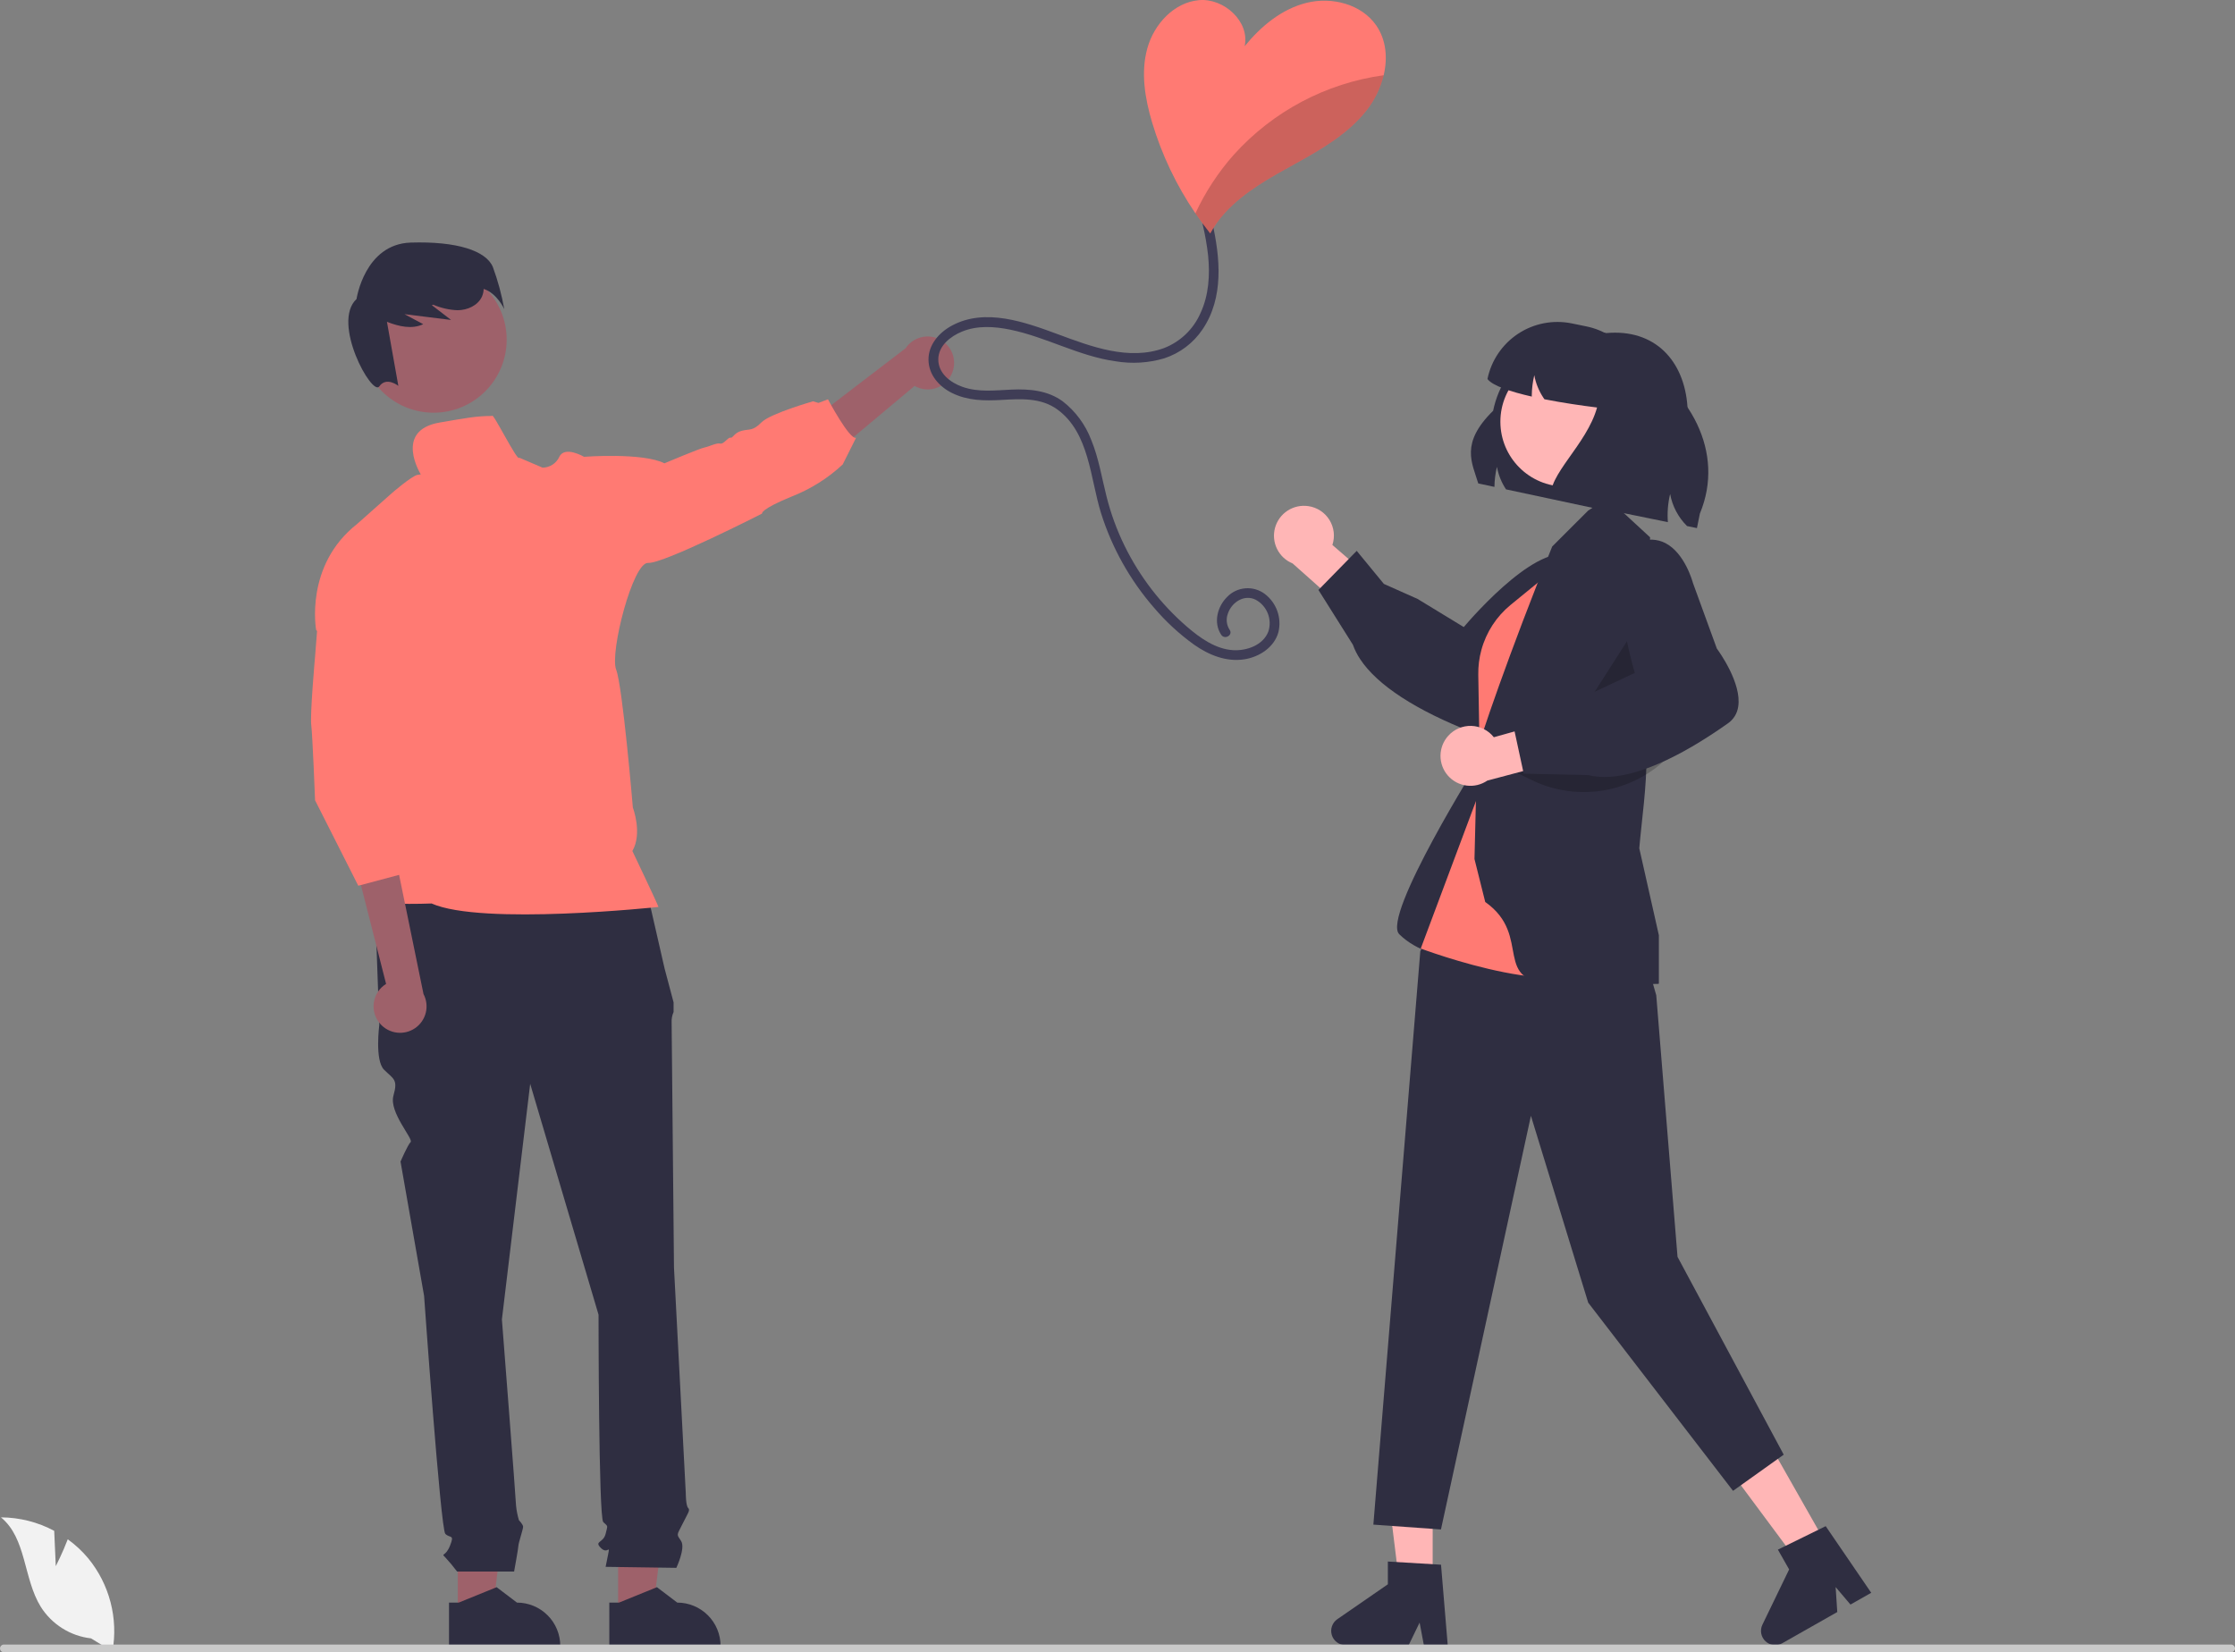 <svg width="211" height="156" viewBox="0 0 211 156" fill="none" xmlns="http://www.w3.org/2000/svg">
<rect x="0" y="0" width="211" height="156" fill="#808080" stroke="none"/>
<g clip-path="url(#clip0_36_825)">
<path d="M43.221 152.37L46.479 152.37L48.028 139.811L43.22 139.812L43.221 152.37Z" fill="#9E616A"/>
<path d="M42.39 151.307L43.307 151.307L46.887 149.852L48.805 151.307H48.805C49.89 151.307 50.929 151.738 51.696 152.504C52.463 153.27 52.894 154.31 52.894 155.393V155.526L42.39 155.526L42.39 151.307Z" fill="#2F2E41"/>
<path d="M58.354 152.37L61.612 152.37L63.162 139.811L58.354 139.812L58.354 152.37Z" fill="#9E616A"/>
<path d="M57.523 151.307L58.44 151.307L62.02 149.852L63.939 151.307H63.939C65.023 151.307 66.063 151.738 66.829 152.504C67.596 153.27 68.027 154.31 68.027 155.393V155.526L57.524 155.526L57.523 151.307Z" fill="#2F2E41"/>
<path d="M60.958 83.642L35.365 84.309L35.81 96.767C35.81 96.767 35.365 100.103 36.255 100.993C37.145 101.883 37.59 101.883 37.145 103.44C36.7 104.997 39.052 107.541 38.766 107.826C38.481 108.112 37.813 109.669 37.813 109.669L40.038 122.349C40.038 122.349 41.596 144.372 42.041 144.816C42.487 145.261 42.932 144.816 42.487 145.929C42.041 147.041 41.596 146.596 42.041 147.041C42.436 147.466 42.807 147.911 43.154 148.376H48.535C48.535 148.376 48.941 146.151 48.941 145.929C48.941 145.706 49.386 144.372 49.386 144.149C49.386 143.927 48.992 143.533 48.992 143.533C48.856 143.081 48.764 142.617 48.718 142.147C48.718 141.702 47.383 124.573 47.383 124.573L50.053 102.328L56.507 124.128C56.507 124.128 56.507 143.259 56.952 143.704C57.397 144.149 57.398 143.927 57.175 144.816C56.952 145.706 56.062 145.484 56.73 146.151C57.398 146.819 57.62 145.706 57.398 146.819L57.175 147.931L63.851 148.026C63.851 148.026 64.742 146.151 64.296 145.484C63.851 144.816 63.878 144.999 64.421 143.906C64.964 142.814 65.187 142.592 64.964 142.369C64.742 142.147 64.742 140.964 64.742 140.964L63.629 119.679C63.629 119.679 63.406 97.212 63.406 96.544C63.389 96.201 63.453 95.858 63.591 95.543V94.638L62.739 91.428L60.958 83.642Z" fill="#2F2E41"/>
<path d="M89.922 35.124C89.799 35.466 89.603 35.777 89.347 36.034C89.09 36.292 88.781 36.49 88.44 36.616C88.099 36.741 87.734 36.79 87.373 36.759C87.01 36.728 86.66 36.618 86.345 36.437L75.235 45.74L74.631 41.193L85.498 32.878C85.837 32.37 86.351 32.003 86.943 31.848C87.534 31.693 88.162 31.76 88.708 32.037C89.253 32.314 89.678 32.781 89.902 33.35C90.126 33.919 90.133 34.55 89.922 35.124Z" fill="#9E616A"/>
<path d="M40.935 38.964C44.745 38.964 47.834 35.877 47.834 32.068C47.834 28.259 44.745 25.172 40.935 25.172C37.125 25.172 34.036 28.259 34.036 32.068C34.036 35.877 37.125 38.964 40.935 38.964Z" fill="#9E616A"/>
<path d="M46.528 25.205C45.886 23.675 43.133 22.766 38.778 22.903C34.422 23.04 33.659 28.232 33.659 28.232C31.26 30.467 35.133 37.445 35.806 36.483C36.477 35.521 37.606 36.431 37.606 36.431L36.531 30.386C37.666 30.822 38.887 31.115 39.955 30.607L38.185 29.661C39.652 29.843 41.119 30.026 42.585 30.208L40.771 28.813C40.815 28.798 40.859 28.783 40.903 28.768C41.63 29.082 42.41 29.259 43.201 29.29C44.126 29.283 45.109 28.85 45.497 28.01C45.6 27.78 45.656 27.531 45.661 27.279C46.937 27.692 47.606 29.186 47.606 29.186C47.364 27.83 47.004 26.498 46.528 25.205Z" fill="#2F2E41"/>
<path d="M46.458 39.273C44.917 39.273 43.925 39.485 41.527 39.889C37.103 40.634 39.752 44.836 39.752 44.836C39.752 44.836 39.953 44.735 39.41 44.836C38.868 44.938 37.019 46.536 37.019 46.536L33.713 49.472C28.73 53.38 29.846 59.479 29.846 59.479L37.112 66.787L33.929 81.451C33.929 81.451 35.282 83.629 34.582 84.605C33.883 85.582 40.745 85.301 40.745 85.301C45.481 87.411 62.166 85.628 62.166 85.628C61.935 85.024 59.701 80.346 59.701 80.346C60.672 78.67 59.747 76.249 59.747 76.249C59.747 76.249 58.783 64.798 58.167 63.215C57.55 61.632 59.744 53.054 61.186 53.146C62.629 53.239 71.944 48.489 71.944 48.489C71.944 48.489 71.709 48.117 74.784 46.86C76.551 46.166 78.17 45.145 79.558 43.851L80.821 41.328C80.214 41.562 78.165 37.7 78.165 37.7L77.271 38.041L76.753 37.891C76.753 37.891 72.714 39.04 71.888 39.878C71.062 40.715 70.785 40.481 70.039 40.669C69.293 40.857 69.201 41.381 68.967 41.322C68.733 41.264 68.317 41.972 67.99 41.88C67.663 41.787 66.964 42.16 66.499 42.252C66.033 42.345 62.727 43.743 62.727 43.743C60.681 42.708 55.135 43.127 55.135 43.127C55.135 43.127 53.32 42.058 52.805 43.127C52.667 43.431 52.444 43.688 52.164 43.87C51.884 44.052 51.558 44.15 51.224 44.153L49.012 43.207C48.883 43.676 46.47 38.786 46.458 39.273Z" fill="#FF7A73"/>
<path d="M35.895 96.663C35.653 96.392 35.474 96.071 35.37 95.723C35.266 95.375 35.239 95.009 35.292 94.65C35.345 94.29 35.476 93.947 35.676 93.644C35.876 93.341 36.14 93.085 36.45 92.895L33.315 80.578L37.6 82.22L39.982 93.85C40.267 94.391 40.344 95.018 40.198 95.611C40.051 96.205 39.692 96.725 39.188 97.071C38.685 97.418 38.071 97.568 37.464 97.493C36.857 97.418 36.299 97.122 35.895 96.663Z" fill="#9E616A"/>
<path d="M30.126 57.136L29.739 62.055C29.739 62.055 29.258 67.458 29.384 68.457C29.51 69.457 29.745 75.558 29.745 75.558L33.824 83.624L38.446 82.392L38.169 78.609L38.446 82.085L39.062 79.004L37.522 73.769L38.446 71.921L37.98 65.717L30.126 57.136Z" fill="#FF7A73"/>
<path d="M139.558 45.642L141.084 45.969C141.094 45.331 141.174 44.696 141.321 44.075C141.46 44.835 141.752 45.559 142.18 46.203L150.932 48.071L159.335 39.207C159.347 34.776 156.885 31.408 152.471 31.408C152.205 31.408 151.929 31.421 151.65 31.446C149.265 31.047 146.818 31.589 144.825 32.957C142.831 34.325 141.447 36.413 140.962 38.781C137.833 41.861 138.968 43.671 139.558 45.642Z" fill="#2F2E41"/>
<path d="M135.255 149.295H132.081L130.571 137.055H135.256L135.255 149.295Z" fill="#FFB6B6"/>
<path d="M136.675 155.32H134.423L134.021 153.194L132.991 155.32H127.016C126.73 155.32 126.451 155.228 126.22 155.059C125.99 154.889 125.819 154.65 125.734 154.377C125.649 154.104 125.653 153.81 125.747 153.54C125.84 153.269 126.018 153.035 126.253 152.873L131.024 149.579V147.43L136.043 147.729L136.675 155.32Z" fill="#2F2E41"/>
<path d="M172.447 145.841L169.686 147.407L162.33 137.506L166.405 135.195L172.447 145.841Z" fill="#FFB6B6"/>
<path d="M176.657 150.381L174.698 151.492L173.298 149.841L173.452 152.198L168.256 155.145C168.007 155.287 167.719 155.345 167.435 155.311C167.15 155.277 166.884 155.153 166.675 154.958C166.466 154.762 166.325 154.505 166.273 154.223C166.22 153.942 166.259 153.651 166.384 153.393L168.907 148.175L167.846 146.306L172.359 144.091L176.657 150.381Z" fill="#2F2E41"/>
<path d="M123.521 47.786C123.928 47.845 124.317 47.992 124.66 48.218C125.004 48.443 125.294 48.741 125.51 49.09C125.726 49.44 125.863 49.832 125.911 50.24C125.959 50.648 125.916 51.062 125.787 51.452L130.645 55.655L128.81 59.228L122.033 53.197C121.392 52.936 120.869 52.45 120.563 51.829C120.257 51.209 120.189 50.498 120.373 49.831C120.556 49.164 120.978 48.587 121.558 48.211C122.138 47.834 122.837 47.683 123.521 47.786Z" fill="#FFB6B6"/>
<path d="M127.72 60.867L124.471 55.7L128.084 52.008L130.649 55.129L133.828 56.546L138.19 59.203C139.057 58.182 145.74 50.508 148.723 52.717C149.081 52.961 149.382 53.28 149.605 53.651C149.828 54.022 149.968 54.438 150.016 54.868C150.226 56.923 148.384 59.012 148.314 59.09L144.375 64.402C144.252 64.735 142.949 68.175 140.915 69.1C140.626 69.239 140.311 69.316 139.991 69.326C139.671 69.336 139.352 69.28 139.055 69.161C133.665 67.061 130.033 64.692 128.413 62.239C128.126 61.812 127.894 61.351 127.72 60.867Z" fill="#2F2E41"/>
<path d="M139.743 71.65C139.743 71.65 130.408 86.512 132.099 88.202C133.79 89.893 136.422 90.337 136.422 90.337L142.246 82.793L139.743 71.65Z" fill="#2F2E41"/>
<path d="M147.996 51.353L143.596 54.328C141.551 55.71 140.014 57.722 139.216 60.057C138.418 62.392 138.404 64.924 139.175 67.268L140.414 71.03L147.996 51.353Z" fill="#2F2E41"/>
<path d="M155.775 91.921L156.363 93.969L158.37 118.661L168.396 137.34L163.611 140.756L149.938 122.989L144.53 105.348L136.037 144.401L129.656 143.945L134.088 89.799L142.497 74.558L155.775 91.921Z" fill="#2F2E41"/>
<path d="M148.744 52.101L142.621 57.103C141.277 58.2 140.309 59.69 139.853 61.364C139.645 62.123 139.547 62.909 139.56 63.697L139.743 74.558L134.129 89.555C134.129 89.555 149.348 95.302 151.378 90.231C153.407 85.16 148.744 52.101 148.744 52.101Z" fill="#FF7A73"/>
<path d="M140.217 85.16L139.202 81.103L139.45 71.009C139.469 70.422 142.597 61.294 146.539 51.598L149.93 48.208L151.758 47.019L155.782 50.732C155.782 50.732 155.271 60.895 155.436 71.299C155.482 74.177 154.976 77.539 154.76 80.089L156.609 88.301V92.872L156.489 92.896C156.368 92.92 154.516 92.863 146.912 92.863C140.613 92.863 144.807 88.398 140.217 85.16Z" fill="#2F2E41"/>
<path opacity="0.2" d="M154.076 59.795L155.001 65.562L148.744 68.142L154.076 59.795Z" fill="black"/>
<path d="M147.773 45.937C151.157 45.937 153.9 43.196 153.9 39.814C153.9 36.432 151.157 33.69 147.773 33.69C144.39 33.69 141.647 36.432 141.647 39.814C141.647 43.196 144.39 45.937 147.773 45.937Z" fill="#FFB6B6"/>
<path opacity="0.2" d="M158.038 70.884C156.408 72.771 154.196 74.063 151.751 74.558C149.306 75.052 146.766 74.719 144.53 73.613L143.197 72.954L158.038 70.884Z" fill="black"/>
<path d="M136.72 69.475C136.994 69.168 137.331 68.924 137.708 68.762C138.086 68.599 138.494 68.522 138.905 68.534C139.316 68.546 139.719 68.649 140.086 68.834C140.453 69.019 140.775 69.282 141.029 69.605L147.215 67.869L149.187 71.369L140.417 73.698C139.846 74.088 139.152 74.257 138.465 74.17C137.779 74.083 137.148 73.748 136.692 73.228C136.236 72.707 135.988 72.037 135.993 71.346C135.998 70.654 136.257 69.988 136.72 69.475V69.475Z" fill="#FFB6B6"/>
<path d="M149.954 73.18L143.85 73.043L142.759 67.996L146.778 67.575L149.713 65.705L154.334 63.531C153.961 62.245 151.237 52.441 154.725 51.172C155.126 51.008 155.558 50.932 155.991 50.951C156.424 50.969 156.847 51.081 157.233 51.279C159.064 52.235 159.794 54.923 159.82 55.024L162.083 61.237C162.294 61.523 164.448 64.506 164.099 66.713C164.055 67.03 163.946 67.335 163.779 67.607C163.611 67.88 163.388 68.115 163.125 68.297C158.401 71.635 154.422 73.359 151.481 73.359C150.967 73.363 150.454 73.303 149.954 73.18Z" fill="#2F2E41"/>
<path d="M140.427 35.785C140.917 36.423 142.607 36.987 144.614 37.442C144.61 37.4 144.61 37.358 144.61 37.317C144.62 36.679 144.7 36.044 144.848 35.423C144.986 36.183 145.279 36.907 145.707 37.551C145.739 37.599 145.771 37.647 145.806 37.695C147.528 38.035 149.348 38.297 150.775 38.474C149.794 42.005 146.034 44.902 146.441 47.048L157.459 49.298C157.391 48.406 157.463 47.509 157.671 46.638C157.881 47.787 158.439 48.843 159.267 49.666L160.203 49.859L160.482 48.484C162.899 42.681 159.53 36.74 154.01 33.667C153.025 32.192 151.497 31.167 149.759 30.815L148.384 30.533C147.516 30.356 146.622 30.351 145.753 30.519C144.883 30.687 144.056 31.024 143.317 31.512C142.578 32 141.943 32.628 141.447 33.361C140.951 34.094 140.604 34.918 140.427 35.785Z" fill="#2F2E41"/>
<path d="M5.266 147.867L5.118 144.531C3.57 143.704 1.844 143.268 0.09 143.259C2.505 145.232 2.203 149.036 3.84 151.69C4.357 152.514 5.053 153.211 5.876 153.73C6.699 154.248 7.628 154.575 8.595 154.685L10.616 155.922C10.893 154.377 10.832 152.79 10.436 151.271C10.041 149.751 9.321 148.336 8.325 147.122C7.76 146.446 7.112 145.844 6.397 145.33C5.913 146.606 5.266 147.867 5.266 147.867Z" fill="#F2F2F2"/>
<path d="M0.367 156H210.633C210.73 156 210.823 155.961 210.892 155.892C210.96 155.824 210.999 155.73 210.999 155.633C210.999 155.536 210.96 155.443 210.892 155.374C210.823 155.306 210.73 155.267 210.633 155.267H0.367C0.27 155.267 0.177 155.306 0.108 155.374C0.04 155.443 0.001 155.536 0.001 155.633C0.001 155.73 0.04 155.824 0.108 155.892C0.177 155.961 0.27 156 0.367 156Z" fill="#CACACA"/>
<path d="M114.436 20.961C115.198 24.308 115.56 28.104 113.527 31.1C112.663 32.385 111.394 33.346 109.922 33.829C108.433 34.271 106.862 34.367 105.329 34.111C101.861 33.631 98.779 31.825 95.368 31.124C93.862 30.815 92.265 30.713 90.816 31.308C89.73 31.754 88.587 32.651 88.582 33.931C88.576 35.245 89.718 36.117 90.853 36.52C92.368 37.059 93.943 36.851 95.514 36.783C97.207 36.71 98.932 36.863 100.338 37.899C101.547 38.842 102.475 40.099 103.019 41.532C103.726 43.247 104.013 45.09 104.465 46.879C104.869 48.487 105.44 50.048 106.17 51.537C107.601 54.456 109.607 57.056 112.068 59.18C113.282 60.224 114.757 61.288 116.415 61.384C117.693 61.458 119.248 60.92 119.741 59.626C119.924 59.067 119.906 58.462 119.69 57.915C119.474 57.368 119.074 56.913 118.558 56.629C117.463 56.077 116.269 56.865 115.915 57.947C115.823 58.197 115.79 58.465 115.821 58.729C115.851 58.993 115.944 59.247 116.091 59.469C116.423 59.964 115.623 60.427 115.293 59.935C114.527 58.793 114.927 57.257 115.866 56.342C116.324 55.875 116.936 55.591 117.588 55.543C118.24 55.494 118.887 55.684 119.409 56.078C119.951 56.491 120.361 57.053 120.589 57.695C120.816 58.337 120.851 59.032 120.689 59.694C120.295 61.116 118.897 62.02 117.501 62.244C115.777 62.521 114.118 61.844 112.727 60.865C111.331 59.858 110.061 58.686 108.946 57.375C106.679 54.769 104.975 51.723 103.94 48.428C102.923 45.169 102.849 40.863 99.825 38.662C98.269 37.53 96.363 37.656 94.539 37.76C92.929 37.851 91.358 37.834 89.881 37.106C88.661 36.504 87.677 35.394 87.657 33.979C87.636 32.551 88.651 31.402 89.846 30.752C93.004 29.033 96.796 30.419 99.898 31.567C103.018 32.722 106.58 34.078 109.895 32.862C111.425 32.268 112.657 31.091 113.321 29.591C114.124 27.889 114.238 25.958 114.053 24.111C113.943 23.133 113.773 22.163 113.544 21.206C113.412 20.627 114.303 20.38 114.436 20.961V20.961Z" fill="#3F3D56"/>
<path d="M108.77 11.569C109.684 14.62 111.062 17.512 112.855 20.144C113.299 20.791 113.765 21.421 114.254 22.035C114.634 21.345 115.095 20.701 115.626 20.119C117.49 18.071 119.989 16.731 122.414 15.388C124.839 14.045 127.301 12.604 129.014 10.426C129.783 9.446 130.333 8.313 130.629 7.103C131.017 5.461 130.869 3.749 129.911 2.378C128.518 0.386 125.742 -0.317 123.381 0.259C121.018 0.835 119.04 2.477 117.505 4.362C118.007 2.046 115.564 -0.19 113.201 0.013C110.837 0.219 108.942 2.283 108.314 4.568C107.682 6.85 108.092 9.296 108.77 11.569Z" fill="#FF7A73"/>
<g opacity="0.2">
<path d="M112.855 20.144C113.299 20.791 113.765 21.421 114.254 22.035C114.634 21.345 115.095 20.701 115.626 20.119C117.49 18.071 119.989 16.731 122.414 15.388C124.839 14.045 127.301 12.604 129.014 10.426C129.783 9.446 130.333 8.313 130.629 7.103C125.177 7.858 120.168 10.515 116.485 14.603C115.011 16.262 113.788 18.129 112.855 20.144Z" fill="black"/>
</g>
</g>
<defs>
<clipPath id="clip0_36_825">
<rect width="211" height="156" fill="white"/>
</clipPath>
</defs>
</svg>
